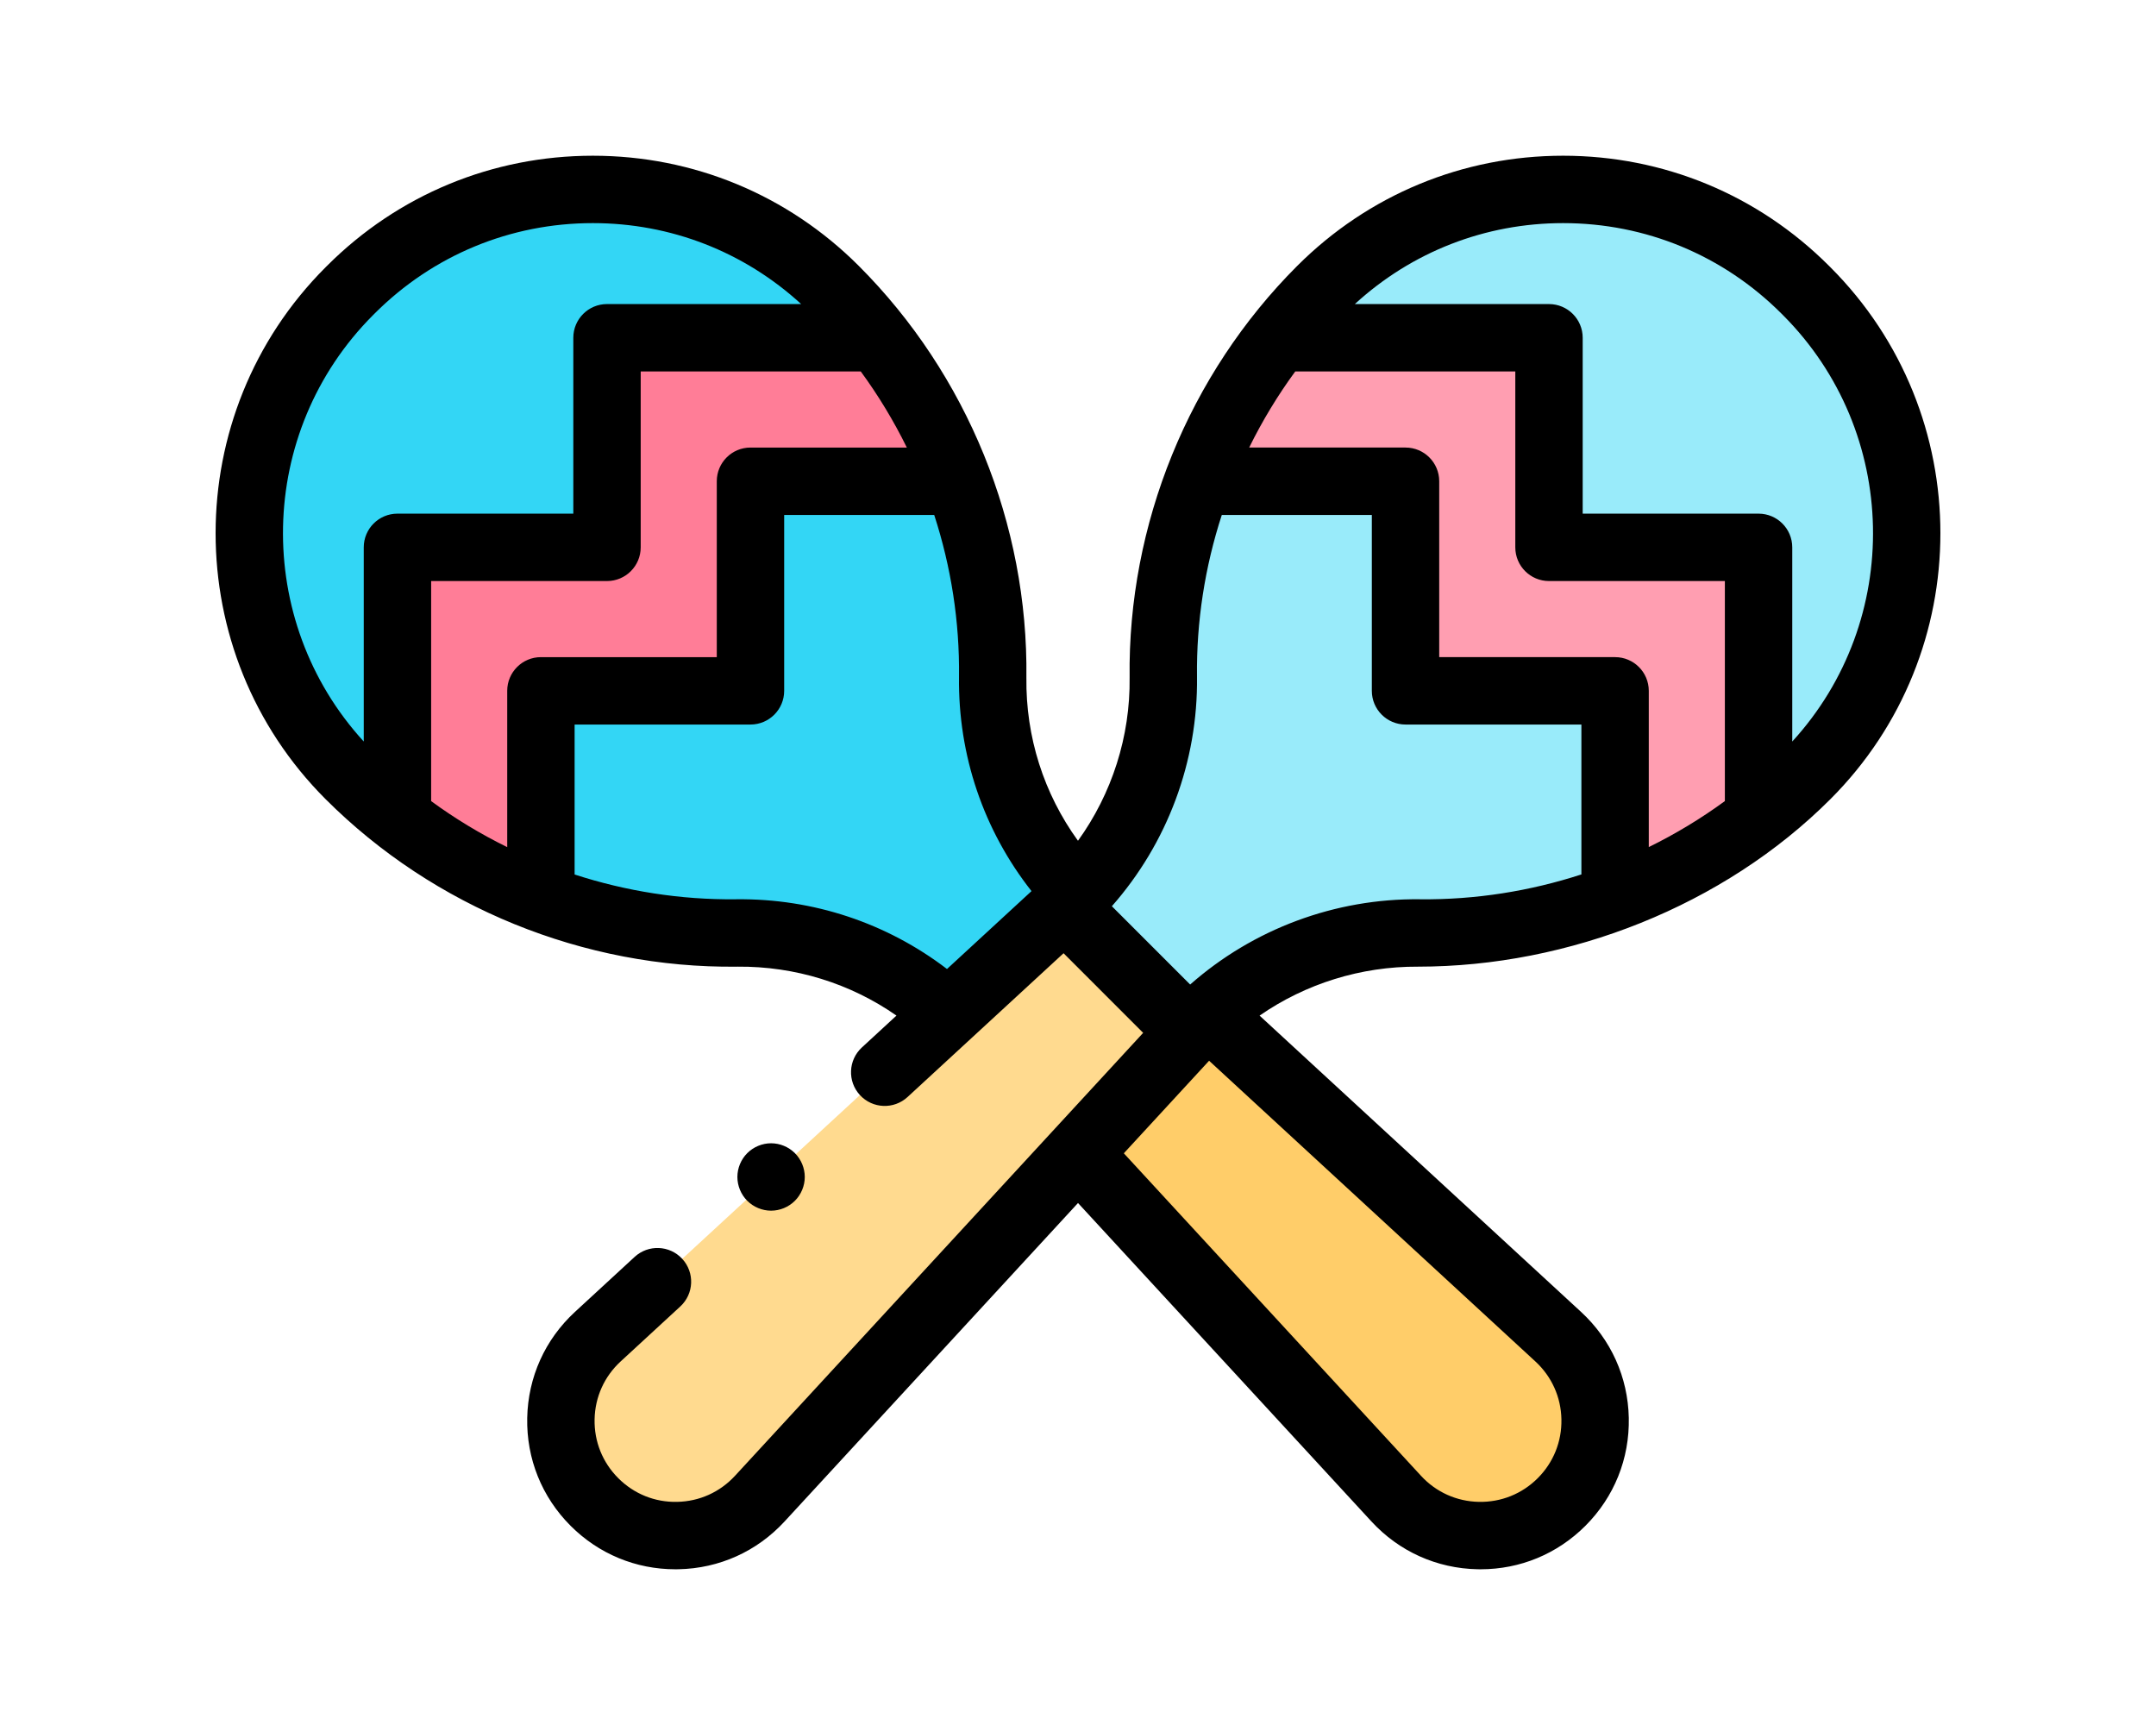 <svg id="Capa_1" enable-background="new 0 0 511.895 511.895" height="40px" viewBox="0 0 511.895 511.895" width="50px" xmlns="http://www.w3.org/2000/svg"><g id="XMLID_76_"><g id="XMLID_998_"><path id="XMLID_1654_" d="m39.705 230.069c-39.677-39.677-39.677-104.005 0-143.682l.421-.421c39.677-39.677 104.005-39.677 143.682 0l.033.034c30.452 30.452 47.323 71.906 46.79 114.968-.319 25.816 10.342 50.553 29.327 68.049l138.5 127.633c14.216 13.101 14.671 35.401 1.001 49.07-13.67 13.67-35.97 13.215-49.07-1.001l-127.664-138.532c-17.479-18.967-42.288-29.626-68.079-29.328v.002c-43.017.497-84.521-16.372-114.941-46.792z" fill="#ffcd69"/></g><g id="XMLID_1879_"><path id="XMLID_1653_" d="m154.646 276.859v.002c-43.017.497-84.521-16.372-114.941-46.792-39.677-39.677-39.677-104.005 0-143.682l.421-.42c39.677-39.677 104.005-39.677 143.682 0l.033.033c30.452 30.452 47.323 71.906 46.79 114.968-.315 25.444 10.042 49.834 28.517 67.282l-37.159 37.159c-17.433-18.476-41.91-28.844-67.343-28.55z" fill="#33d6f5"/></g><g id="XMLID_1846_"><path id="XMLID_1650_" d="m196.458 100.231h-80.294v62.195h-62.195v80.288c12.942 10.17 27.313 18.234 42.58 23.964v-61.671h62.194v-62.195h61.693c-5.733-15.268-13.802-29.639-23.978-42.581z" fill="#ff7d97"/></g><g id="XMLID_1877_"><g id="XMLID_1878_"><path id="XMLID_1649_" d="m251.937 269.017-138.5 127.633c-14.216 13.101-14.671 35.4-1.001 49.07 13.67 13.67 35.97 13.215 49.07-1.001l127.664-138.533c.242-.263.491-.518.736-.778l-37.159-37.159c-.27.257-.536.516-.81.768z" fill="#ffda8f"/></g><g id="XMLID_1880_"><path id="XMLID_102_" d="m357.249 276.859v.002c43.017.497 84.521-16.372 114.941-46.792 39.676-39.677 39.676-104.005 0-143.682l-.421-.42c-39.676-39.677-104.005-39.677-143.681 0l-.033.033c-30.452 30.452-47.323 71.906-46.79 114.968.315 25.444-10.042 49.834-28.517 67.282l37.159 37.159c17.432-18.476 41.91-28.844 67.342-28.55z" fill="#99ebfa"/></g></g><g id="XMLID_991_"><path id="XMLID_94_" d="m315.437 100.231h80.294v62.195h62.194v80.288c-12.942 10.17-27.313 18.234-42.58 23.964v-61.671h-62.195v-62.195h-61.693c5.736-15.268 13.805-29.639 23.98-42.581z" fill="#ff9eb1"/></g><g id="XMLID_1655_"><path id="XMLID_95_" d="m356.84 286.858c44.817-.002 90.753-18.05 122.422-49.718 43.512-43.512 43.512-114.312-.004-157.828l-.417-.416c-21.078-21.079-49.103-32.687-78.912-32.687s-57.833 11.608-78.945 32.719c-32.159 32.159-50.281 76.686-49.718 122.163.216 17.472-5.255 34.438-15.325 48.405-10.144-14.003-15.528-30.826-15.31-48.405.563-45.477-17.559-90.003-49.751-122.196-21.08-21.077-49.104-32.685-78.913-32.685s-57.834 11.608-78.908 32.682l-.425.425c-43.512 43.512-43.512 114.312 0 157.824 32.124 32.123 76.676 50.254 122.128 49.72.07-.001.141-.003.21-.005 17.013-.13 33.373 4.956 47.098 14.518l-10.266 9.461c-4.061 3.743-4.319 10.069-.577 14.13 3.742 4.06 10.068 4.319 14.13.577l46.304-42.671 23.625 23.626-121.133 131.446c-4.474 4.854-10.572 7.602-17.172 7.736-6.612.152-12.806-2.361-17.474-7.03-4.668-4.667-7.165-10.873-7.03-17.473.134-6.6 2.882-12.699 7.737-17.173l17.698-16.309c4.061-3.743 4.319-10.069.577-14.13-3.743-4.061-10.069-4.319-14.13-.577l-17.698 16.309c-8.896 8.199-13.932 19.375-14.179 31.472-.247 12.096 4.329 23.469 12.883 32.024 8.336 8.335 19.346 12.893 31.095 12.893.309 0 .62-.003.93-.009 12.096-.247 23.272-5.283 31.471-14.179l87.087-94.502 87.087 94.501c8.198 8.897 19.375 13.933 31.471 14.18.311.006.62.009.93.009 11.748 0 22.759-4.558 31.095-12.893 8.555-8.555 13.13-19.928 12.883-32.024s-5.283-23.273-14.179-31.472l-95.396-87.911c13.617-9.458 30.091-14.622 46.997-14.528.002.001.001.001.004.001zm-312.871-124.432v57.619c-32.869-35.895-31.941-91.837 2.803-126.582l.425-.425c17.3-17.3 40.303-26.828 64.77-26.828 23.092 0 44.873 8.495 61.821 24.021h-57.624c-5.523 0-10 4.477-10 10v52.194h-52.195c-5.523.001-10 4.478-10 10.001zm42.581 42.58v46.382c-7.897-3.879-15.461-8.445-22.581-13.66v-65.303h52.195c5.523 0 10-4.477 10-10v-52.194h65.315c5.219 7.12 9.789 14.684 13.671 22.58h-46.406c-5.523 0-10 4.477-10 10v52.195h-52.194c-5.523 0-10 4.477-10 10zm130.517 82.547c-17.875-13.661-39.746-20.955-62.537-20.694-.072.001-.143.003-.215.005-16.298.166-32.442-2.378-47.765-7.356v-44.502h52.194c5.523 0 10-4.477 10-10v-52.195h44.529c5.013 15.415 7.561 31.653 7.358 48.033-.288 23.288 7.294 45.521 21.518 63.595zm139.79-.695c-.009-.001-.065-.002-.017-.002.03.001.036.002.017.002zm43.072-220.648c24.467 0 47.469 9.528 64.774 26.832l.417.417c34.749 34.748 35.676 90.691 2.807 126.586v-57.619c0-5.523-4.477-10-10-10h-52.195v-52.194c0-5.523-4.477-10-10-10h-57.625c16.924-15.516 38.717-24.022 61.822-24.022zm-79.507 44.021h65.31v52.194c0 5.523 4.477 10 10 10h52.195v65.297c-7.119 5.211-14.684 9.773-22.581 13.65v-46.366c0-5.523-4.477-10-10-10h-52.194v-52.195c0-5.523-4.477-10-10-10h-46.402c3.881-7.894 8.452-15.457 13.672-22.58zm71.259 293.773c4.854 4.474 7.603 10.572 7.737 17.173.135 6.6-2.362 12.806-7.03 17.473-4.667 4.668-10.871 7.155-17.474 7.03-6.6-.135-12.698-2.882-17.172-7.737l-88.196-95.704 25.309-27.463zm-102.447-111.845-23.237-23.237c16.467-18.675 25.577-42.959 25.267-68.078-.203-16.379 2.345-32.617 7.36-48.033h44.528v52.195c0 5.523 4.477 10 10 10h52.194v44.482c-15.334 4.982-31.483 7.531-47.768 7.376-.071-.002-.142-.004-.213-.005-25.125-.284-49.458 8.834-68.131 25.3z"/><path id="XMLID_1677_" d="m171.928 356.337c1.86-1.86 2.93-4.44 2.93-7.07s-1.07-5.21-2.93-7.07-4.44-2.93-7.07-2.93-5.21 1.07-7.07 2.93-2.93 4.44-2.93 7.07 1.07 5.21 2.93 7.07 4.44 2.93 7.07 2.93 5.209-1.07 7.07-2.93z"/></g></g></svg>